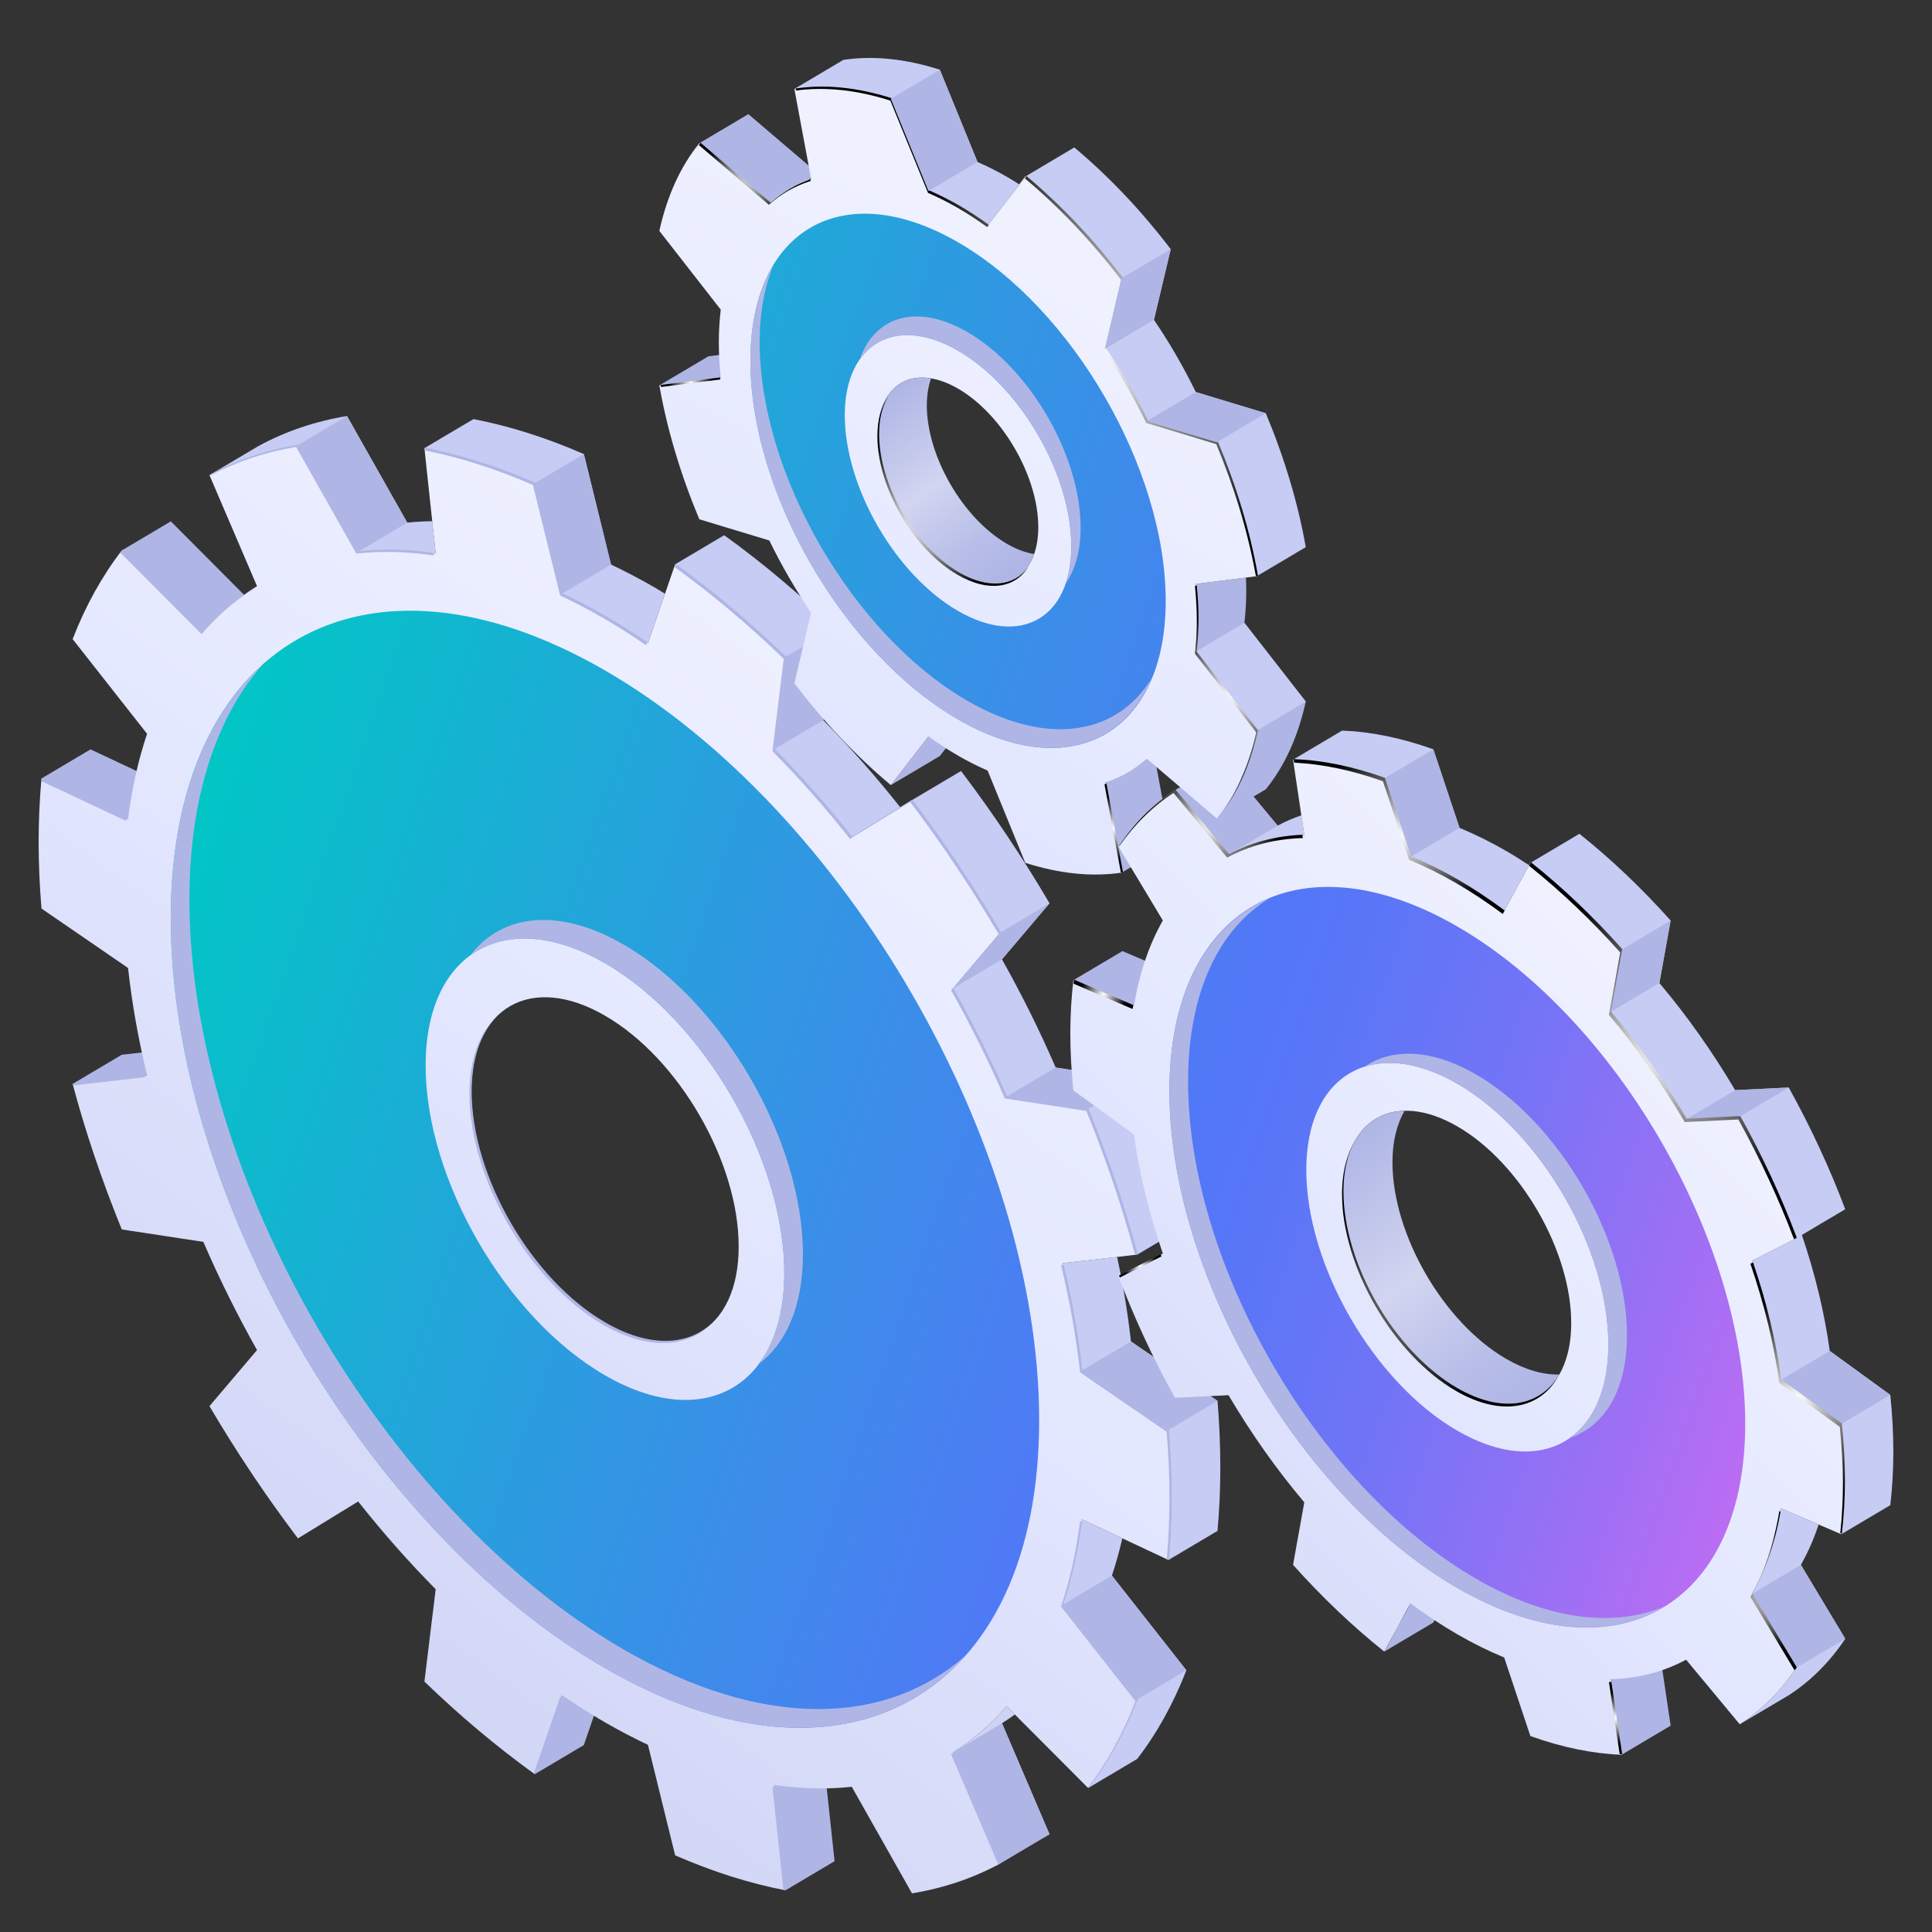 <svg width="80" height="80" viewBox="0 0 80 80" fill="none" xmlns="http://www.w3.org/2000/svg">
<rect x="0" y="0" width="80" height="80" fill="#333333" stroke="none"/>
<path d="M14.832 22.846C15.846 22.735 16.92 22.759 18.041 22.924L17.897 21.581C17.547 21.588 17.2 21.604 16.863 21.641L14.368 17.227C13.05 17.445 11.822 17.86 10.705 18.468L8.673 19.673C9.792 19.065 11.019 18.649 12.337 18.432L14.832 22.846Z" fill="#C6CCF4"/>
<path d="M41.428 38.608L39.458 40.929C40.279 42.388 41.024 43.887 41.681 45.409L45.058 45.924C45.87 47.917 46.555 49.935 47.094 51.95L49.125 50.744C48.586 48.73 47.901 46.711 47.089 44.718L43.713 44.204C43.055 42.682 42.31 41.184 41.489 39.724L43.459 37.402C42.34 35.501 41.113 33.667 39.795 31.925L37.764 33.13C39.082 34.872 40.309 36.707 41.428 38.608Z" fill="#C6CCF4"/>
<path d="M22.145 20.007L23.27 24.582C23.857 24.861 24.449 25.168 25.05 25.515C25.65 25.863 26.244 26.241 26.83 26.64L27.536 24.586C27.385 24.494 27.233 24.398 27.081 24.31C26.48 23.962 25.888 23.656 25.301 23.377L24.176 18.802C22.598 18.114 21.069 17.635 19.605 17.354L17.573 18.558C19.039 18.839 20.567 19.319 22.145 20.007Z" fill="#C6CCF4"/>
<path d="M32.527 27.202L32.06 31.027C33.182 32.159 34.255 33.376 35.27 34.661L37.279 33.429C36.27 32.155 35.205 30.947 34.091 29.822L34.558 25.997C33.094 24.585 31.565 23.298 29.987 22.162L27.956 23.366C29.534 24.503 31.063 25.79 32.527 27.202Z" fill="#C6CCF4"/>
<path d="M46.474 63.699L44.798 62.912C44.638 64.192 44.373 65.373 44.01 66.447L47.093 70.367C46.555 71.759 45.869 72.985 45.057 74.039L47.088 72.834C47.901 71.781 48.585 70.553 49.125 69.163L46.041 65.242C46.207 64.751 46.35 64.234 46.474 63.699Z" fill="#C6CCF4"/>
<path d="M50.415 58.007L46.83 55.546C46.703 54.39 46.509 53.221 46.256 52.046L44.01 52.305C44.373 53.799 44.638 55.285 44.798 56.751L48.383 59.212C48.459 60.142 48.5 61.063 48.5 61.972C48.5 62.88 48.459 63.755 48.383 64.596L50.414 63.391C50.49 62.55 50.531 61.676 50.531 60.767C50.531 59.858 50.491 58.937 50.415 58.007Z" fill="#C6CCF4"/>
<path d="M42.023 70.993L41.682 70.651C41.024 71.412 40.279 72.049 39.459 72.561L41.295 76.849C42.053 76.623 42.776 76.324 43.458 75.954L41.489 71.355C41.672 71.242 41.849 71.119 42.023 70.993Z" fill="#CED3F4"/>
<path d="M32.06 73.908L32.527 78.273L34.558 77.068L34.09 72.704L32.06 73.908Z" fill="#AFB6E5"/>
<path d="M41.428 77.158L43.458 75.954L41.49 71.355L39.459 72.56L41.428 77.158Z" fill="#AFB6E5"/>
<path d="M46.041 65.242L44.01 66.447L47.094 70.367L49.125 69.162L46.041 65.242Z" fill="#AFB6E5"/>
<path d="M32.06 31.027L34.09 29.823L34.558 25.998L32.527 27.202L32.06 31.027Z" fill="#AFB6E5"/>
<path d="M23.271 24.582L25.302 23.377L24.176 18.802L22.145 20.007L23.271 24.582Z" fill="#AFB6E5"/>
<path d="M14.831 22.846L16.863 21.641L14.368 17.227L12.337 18.433L14.831 22.846Z" fill="#AFB6E5"/>
<path d="M8.419 26.181L10.45 24.977L7.074 21.588L5.043 22.793L8.419 26.181Z" fill="#AFB6E5"/>
<path d="M1.716 32.236L3.748 31.03L7.333 32.714L5.302 33.919L1.716 32.236Z" fill="#AFB6E5"/>
<path d="M5.038 43.677L3.007 44.882L6.09 44.527L8.121 43.322L5.038 43.677Z" fill="#AFB6E5"/>
<path d="M22.145 73.465L24.176 72.26L25.302 68.987L23.271 70.192L22.145 73.465Z" fill="#AFB6E5"/>
<path d="M48.384 64.596C48.46 63.755 48.501 62.88 48.501 61.972C48.501 61.063 48.46 60.142 48.384 59.212L44.799 56.751C44.639 55.285 44.373 53.799 44.011 52.305L47.094 51.95C46.556 49.935 45.87 47.917 45.058 45.924L41.682 45.409C41.024 43.887 40.279 42.388 39.459 40.929L41.428 38.608C40.31 36.707 39.082 34.872 37.764 33.13L35.27 34.66C34.255 33.376 33.182 32.159 32.06 31.026L32.527 27.201C31.063 25.789 29.534 24.502 27.956 23.366L26.831 26.639C26.244 26.24 25.651 25.862 25.051 25.514C24.451 25.167 23.858 24.861 23.27 24.581L22.145 20.006C20.567 19.319 19.038 18.838 17.574 18.558L18.041 22.923C16.919 22.758 15.847 22.735 14.831 22.845L12.337 18.432C11.019 18.649 9.791 19.065 8.673 19.673L10.643 24.271C9.822 24.783 9.077 25.419 8.42 26.181L5.043 22.793C4.231 23.847 3.546 25.073 3.007 26.464L6.09 30.385C5.728 31.459 5.463 32.64 5.302 33.92L1.717 32.236C1.641 33.077 1.6 33.951 1.6 34.861C1.6 35.769 1.641 36.69 1.717 37.62L5.302 40.082C5.463 41.547 5.728 43.034 6.09 44.528L3.007 44.883C3.546 46.898 4.231 48.916 5.043 50.909L8.42 51.423C9.077 52.945 9.822 54.444 10.643 55.904L8.673 58.225C9.792 60.126 11.019 61.961 12.337 63.702L14.831 62.173C15.846 63.457 16.919 64.673 18.041 65.806L17.574 69.631C19.038 71.043 20.567 72.331 22.145 73.467L23.27 70.194C23.858 70.593 24.45 70.971 25.051 71.318C25.651 71.665 26.244 71.972 26.831 72.251L27.956 76.826C29.534 77.513 31.063 77.993 32.527 78.274L32.06 73.91C33.182 74.073 34.255 74.098 35.27 73.987L37.764 78.4C39.082 78.182 40.31 77.767 41.428 77.159L39.459 72.561C40.279 72.049 41.024 71.412 41.682 70.651L45.058 74.039C45.87 72.985 46.556 71.759 47.094 70.367L44.011 66.447C44.373 65.373 44.639 64.192 44.799 62.912L48.384 64.596ZM25.05 54.778C21.992 53.01 19.513 48.728 19.513 45.215C19.513 41.702 21.992 40.287 25.05 42.055C28.108 43.823 30.587 48.103 30.587 51.617C30.587 55.131 28.108 56.545 25.05 54.778Z" fill="url(#paint0_linear_312_1010)"/>
<path d="M25.05 27.76C15.12 22.02 7.071 26.616 7.071 38.023C7.071 49.431 15.12 63.332 25.05 69.072C34.979 74.812 43.029 70.216 43.029 58.809C43.029 47.401 34.98 33.5 25.05 27.76ZM25.05 56.948C20.948 54.577 17.624 48.835 17.624 44.123C17.624 39.412 20.948 37.514 25.05 39.884C29.151 42.255 32.476 47.997 32.476 52.709C32.476 57.42 29.152 59.318 25.05 56.948Z" fill="url(#paint1_linear_312_1010)"/>
<path d="M33.247 51.936C33.247 47.224 29.923 41.482 25.821 39.111C23.119 37.549 20.761 37.85 19.462 39.578C20.823 38.576 22.819 38.594 25.05 39.883C29.152 42.254 32.476 47.996 32.476 52.708C32.476 54.315 32.083 55.586 31.41 56.48C32.55 55.64 33.247 54.085 33.247 51.936Z" fill="#AFB6E5"/>
<path d="M25.821 68.3C15.892 62.56 7.843 48.659 7.843 37.252C7.843 33.004 8.959 29.703 10.872 27.526C8.493 29.654 7.072 33.235 7.072 38.023C7.072 49.431 15.121 63.332 25.05 69.072C31.283 72.674 36.773 72.203 39.999 68.533C36.709 71.475 31.584 71.631 25.821 68.3Z" fill="#AFB6E5"/>
<path d="M43.458 37.402L41.428 38.608L39.459 40.929L41.49 39.724L43.458 37.402Z" fill="#AFB6E5"/>
<path d="M43.712 44.204L41.682 45.408L45.058 45.923L47.089 44.718L43.712 44.204Z" fill="#AFB6E5"/>
<path d="M44.799 56.75L46.83 55.546L50.416 58.007L48.384 59.212L44.799 56.75Z" fill="#AFB6E5"/>
<path d="M19.437 45.292C19.437 48.805 21.916 53.086 24.974 54.854C26.834 55.929 28.479 55.825 29.483 54.789C28.471 55.738 26.87 55.803 25.067 54.76C22.01 52.992 19.531 48.711 19.531 45.198C19.531 43.821 19.912 42.769 20.559 42.101C19.856 42.762 19.437 43.849 19.437 45.292Z" fill="#AFB6E5"/>
<path d="M8.898 25.667C9.412 25.162 9.968 24.72 10.566 24.348L10.556 24.324C9.962 24.706 9.408 25.152 8.898 25.667Z" fill="#AFB6E5"/>
<path d="M22.067 20.083L23.194 24.658C23.78 24.937 24.373 25.244 24.974 25.591C25.574 25.937 26.167 26.316 26.753 26.715L26.797 26.588C26.227 26.201 25.651 25.833 25.068 25.496C24.467 25.149 23.874 24.842 23.288 24.563L22.162 19.988C20.584 19.3 19.056 18.82 17.591 18.539L17.604 18.655C19.036 18.94 20.528 19.412 22.067 20.083Z" fill="#AFB6E5"/>
<path d="M12.26 18.508L14.755 22.922C15.769 22.811 16.843 22.836 17.964 22.999L17.953 22.893C16.87 22.742 15.832 22.72 14.849 22.828L12.354 18.415C11.036 18.633 9.808 19.048 8.691 19.656L8.707 19.693C9.795 19.117 10.985 18.719 12.26 18.508Z" fill="#AFB6E5"/>
<path d="M5.996 44.522L3.025 44.864C3.032 44.891 3.04 44.918 3.048 44.944L6.015 44.603C6.008 44.576 6.003 44.549 5.996 44.522Z" fill="#AFB6E5"/>
<path d="M32.451 27.279L31.984 31.104C33.106 32.236 34.179 33.452 35.194 34.736L37.688 33.207C39.006 34.948 40.234 36.783 41.352 38.684L39.383 41.005C40.203 42.466 40.948 43.964 41.606 45.486L44.982 46C45.784 47.967 46.46 49.958 46.995 51.946L47.112 51.932C46.573 49.917 45.888 47.899 45.076 45.906L41.7 45.391C41.042 43.869 40.297 42.371 39.477 40.911L41.446 38.59C40.328 36.689 39.1 34.854 37.782 33.112L35.288 34.642C34.273 33.358 33.2 32.142 32.078 31.009L32.545 27.184C31.081 25.771 29.552 24.484 27.974 23.348L27.93 23.479C29.49 24.607 31.002 25.881 32.451 27.279Z" fill="#AFB6E5"/>
<path d="M41.144 71.223C41.303 71.066 41.457 70.901 41.608 70.73L41.605 70.727C41.457 70.899 41.301 71.064 41.144 71.223Z" fill="#AFB6E5"/>
<path d="M39.382 72.636L41.335 77.197C41.371 77.177 41.409 77.16 41.445 77.14L39.486 72.565C39.45 72.589 39.417 72.614 39.382 72.636Z" fill="#AFB6E5"/>
<path d="M31.983 73.985L32.438 78.233C32.474 78.24 32.509 78.249 32.545 78.255L32.089 73.996C32.053 73.992 32.019 73.99 31.983 73.985Z" fill="#AFB6E5"/>
<path d="M44.798 63.024L44.723 62.989C44.562 64.269 44.297 65.45 43.934 66.524L47.018 70.445C46.496 71.79 45.838 72.978 45.061 74.008L45.075 74.022C45.888 72.968 46.572 71.742 47.112 70.35L44.028 66.43C44.378 65.392 44.635 64.253 44.798 63.024Z" fill="#AFB6E5"/>
<path d="M8.344 26.258C8.373 26.224 8.404 26.194 8.434 26.16L5.062 22.775C5.035 22.811 5.009 22.848 4.982 22.883L8.344 26.258Z" fill="#AFB6E5"/>
<path d="M48.402 59.194L44.817 56.733C44.659 55.294 44.399 53.834 44.047 52.367L43.934 52.38C44.297 53.875 44.562 55.361 44.723 56.827L48.308 59.287C48.385 60.217 48.425 61.139 48.425 62.047C48.425 62.908 48.387 63.736 48.317 64.538L48.402 64.578C48.478 63.737 48.519 62.862 48.519 61.953C48.519 61.045 48.478 60.124 48.402 59.194Z" fill="#AFB6E5"/>
<path d="M5.226 33.995C5.231 33.951 5.24 33.91 5.245 33.867L1.735 32.218C1.731 32.262 1.73 32.307 1.726 32.352L5.226 33.995Z" fill="#AFB6E5"/>
<path d="M23.194 70.269L22.113 73.41C22.129 73.422 22.145 73.435 22.162 73.447L23.244 70.301C23.228 70.29 23.211 70.28 23.194 70.269Z" fill="#AFB6E5"/>
<path d="M46.447 36.135L48.478 34.93L47.783 31.198L45.752 32.403L46.447 36.135Z" fill="#AFB6E5"/>
<path d="M50.872 35.393C51.8 34.892 52.855 34.617 54.01 34.584L53.887 33.761C53.546 33.878 53.217 34.019 52.904 34.188L50.683 31.513C50.038 31.932 49.454 32.45 48.938 33.063L50.872 35.393Z" fill="#C6CCF4"/>
<path d="M75.307 63.129L73.735 62.454C73.511 63.822 73.104 65.011 72.539 66.003L74.377 69.063C73.732 70.031 72.944 70.813 72.039 71.399L74.07 70.195C74.975 69.608 75.763 68.826 76.408 67.858L74.57 64.798C74.858 64.292 75.105 63.735 75.307 63.129Z" fill="#C6CCF4"/>
<path d="M53.543 31.456C54.73 31.503 55.996 31.757 57.32 32.232L58.405 35.485C59.039 35.747 59.686 36.065 60.345 36.446C61.004 36.827 61.651 37.258 62.285 37.728L63.316 35.828C63.005 35.622 62.692 35.424 62.375 35.241C61.716 34.86 61.069 34.543 60.435 34.28L59.35 31.026C58.026 30.552 56.76 30.297 55.573 30.252L53.543 31.456Z" fill="#C6CCF4"/>
<path d="M78.274 57.762L75.766 55.939C75.549 54.356 75.156 52.741 74.612 51.137L76.407 50.072C75.762 48.358 74.974 46.666 74.069 45.032L71.849 45.141C70.921 43.568 69.866 42.072 68.711 40.704L69.177 38.116C67.99 36.789 66.724 35.581 65.4 34.525L63.37 35.73C64.694 36.787 65.96 37.995 67.146 39.321L66.68 41.91C67.835 43.278 68.889 44.772 69.817 46.346L72.038 46.238C72.943 47.871 73.731 49.564 74.376 51.277L72.538 52.211C73.104 53.858 73.511 55.518 73.734 57.144L76.242 58.968C76.322 59.763 76.369 60.549 76.369 61.322C76.369 62.095 76.323 62.829 76.242 63.53L78.273 62.326C78.353 61.624 78.4 60.891 78.4 60.118C78.4 59.344 78.354 58.557 78.274 57.762Z" fill="#C6CCF4"/>
<path d="M57.32 68.389L59.352 67.184L60.436 65.185L58.405 66.39L57.32 68.389Z" fill="#AFB6E5"/>
<path d="M67.147 72.661L69.178 71.456L68.713 68.328L66.681 69.534L67.147 72.661Z" fill="#AFB6E5"/>
<path d="M72.538 66.003L74.569 64.798L76.408 67.858L74.376 69.063L72.538 66.003Z" fill="#AFB6E5"/>
<path d="M73.735 57.144L75.766 55.939L78.274 57.762L76.243 58.967L73.735 57.144Z" fill="#AFB6E5"/>
<path d="M69.819 46.345L71.849 45.14L74.07 45.032L72.039 46.237L69.819 46.345Z" fill="#AFB6E5"/>
<path d="M66.681 41.909L68.713 40.704L69.178 38.115L67.147 39.321L66.681 41.909Z" fill="#AFB6E5"/>
<path d="M58.405 35.485L60.436 34.28L59.352 31.026L57.32 32.232L58.405 35.485Z" fill="#AFB6E5"/>
<path d="M50.872 35.393L52.903 34.188L50.682 31.513L48.652 32.718L50.872 35.393Z" fill="#AFB6E5"/>
<path d="M46.955 41.663L48.986 40.458L46.479 39.382L44.447 40.587L46.955 41.663Z" fill="#AFB6E5"/>
<path d="M76.243 63.529C76.323 62.828 76.37 62.095 76.37 61.322C76.37 60.548 76.324 59.762 76.243 58.967L73.735 57.143C73.512 55.517 73.105 53.857 72.538 52.21L74.376 51.276C73.731 49.562 72.944 47.87 72.039 46.237L69.818 46.345C68.89 44.772 67.835 43.277 66.681 41.909L67.146 39.321C65.959 37.994 64.693 36.785 63.37 35.73L62.285 37.728C61.651 37.258 61.003 36.827 60.344 36.446C59.685 36.065 59.038 35.747 58.404 35.485L57.32 32.232C55.995 31.757 54.73 31.503 53.542 31.456L54.008 34.584C52.853 34.617 51.799 34.893 50.871 35.394L48.65 32.718C47.745 33.305 46.957 34.086 46.312 35.055L48.151 38.115C47.584 39.107 47.177 40.296 46.953 41.664L44.446 40.588C44.366 41.289 44.319 42.023 44.319 42.796C44.319 43.568 44.365 44.356 44.446 45.151L46.953 46.974C47.177 48.6 47.584 50.26 48.151 51.907L46.312 52.84C46.957 54.555 47.745 56.247 48.65 57.88L50.871 57.772C51.799 59.345 52.853 60.841 54.008 62.208L53.542 64.797C54.73 66.123 55.995 67.333 57.32 68.389L58.404 66.39C59.038 66.861 59.685 67.291 60.344 67.672C61.003 68.054 61.651 68.371 62.285 68.633L63.37 71.886C64.694 72.361 65.96 72.616 67.146 72.662L66.681 69.534C67.835 69.501 68.89 69.225 69.818 68.724L72.039 71.399C72.944 70.813 73.731 70.031 74.376 69.063L72.538 66.003C73.105 65.011 73.512 63.822 73.735 62.454L76.243 63.529ZM60.345 57.477C57.74 55.971 55.629 52.325 55.629 49.333C55.629 46.341 57.74 45.136 60.345 46.641C62.95 48.146 65.061 51.792 65.061 54.785C65.061 57.777 62.95 58.982 60.345 57.477Z" fill="url(#paint2_linear_312_1010)"/>
<path d="M57.262 32.349L58.347 35.602C58.981 35.865 59.628 36.182 60.287 36.563C60.946 36.944 61.594 37.375 62.227 37.846L62.306 37.701C61.673 37.232 61.027 36.802 60.37 36.422C59.712 36.041 59.064 35.723 58.43 35.461L57.344 32.207C56.02 31.733 54.754 31.478 53.567 31.432L53.59 31.58C54.745 31.636 55.976 31.888 57.262 32.349Z" fill="url(#paint3_radial_312_1010)"/>
<path d="M55.571 49.45C55.571 52.442 57.682 56.088 60.287 57.594C62.133 58.66 63.727 58.361 64.5 57.034C63.698 58.243 62.149 58.482 60.369 57.453C57.765 55.947 55.653 52.301 55.653 49.309C55.653 48.437 55.836 47.722 56.155 47.176C55.784 47.737 55.571 48.503 55.571 49.45Z" fill="url(#paint4_radial_312_1010)"/>
<path d="M67.09 39.438L66.623 42.026C67.778 43.394 68.832 44.89 69.761 46.463L71.981 46.355C72.872 47.961 73.647 49.626 74.286 51.312L74.401 51.253C73.756 49.539 72.969 47.846 72.063 46.213L69.842 46.321C68.915 44.748 67.86 43.253 66.706 41.885L67.171 39.297C65.984 37.97 64.719 36.761 63.394 35.706L63.316 35.85C64.638 36.905 65.903 38.113 67.09 39.438Z" fill="url(#paint5_radial_312_1010)"/>
<path d="M48.065 51.939L46.337 52.817C46.347 52.845 46.359 52.872 46.369 52.9L48.093 52.024C48.083 51.996 48.075 51.968 48.065 51.939Z" fill="url(#paint6_radial_312_1010)"/>
<path d="M48.592 32.835L50.813 35.51C51.74 35.01 52.795 34.735 53.949 34.702L53.929 34.566C52.815 34.613 51.794 34.885 50.895 35.37L48.674 32.695C47.769 33.282 46.982 34.063 46.336 35.031L46.344 35.044C46.973 34.136 47.728 33.396 48.592 32.835Z" fill="url(#paint7_radial_312_1010)"/>
<path d="M76.266 58.944L73.759 57.121C73.539 55.522 73.141 53.892 72.59 52.273L72.48 52.329C73.046 53.976 73.453 55.636 73.677 57.262L76.184 59.086C76.265 59.88 76.312 60.667 76.312 61.44C76.312 62.152 76.271 62.829 76.202 63.48L76.267 63.508C76.347 62.806 76.394 62.073 76.394 61.3C76.393 60.525 76.347 59.738 76.266 58.944Z" fill="url(#paint8_radial_312_1010)"/>
<path d="M73.728 62.594L73.677 62.572C73.453 63.94 73.046 65.129 72.48 66.121L74.311 69.168C74.341 69.125 74.371 69.084 74.4 69.04L72.561 65.981C73.106 65.028 73.5 63.893 73.728 62.594Z" fill="url(#paint9_radial_312_1010)"/>
<path d="M66.623 69.651L67.067 72.632C67.101 72.633 67.136 72.636 67.171 72.638L66.724 69.646C66.691 69.647 66.657 69.65 66.623 69.651Z" fill="url(#paint10_radial_312_1010)"/>
<path d="M58.347 66.507L57.34 68.362L57.343 68.364L58.35 66.51L58.347 66.507Z" fill="url(#paint11_radial_312_1010)"/>
<path d="M46.897 41.781C46.906 41.725 46.917 41.672 46.927 41.617L44.471 40.564C44.465 40.62 44.459 40.677 44.454 40.733L46.897 41.781Z" fill="url(#paint12_radial_312_1010)"/>
<path d="M60.345 38.364C53.761 34.558 48.424 37.604 48.424 45.168C48.424 52.733 53.761 61.949 60.345 65.754C66.929 69.56 72.266 66.513 72.266 58.95C72.266 51.386 66.929 42.169 60.345 38.364ZM60.345 59.243C56.892 57.247 54.091 52.411 54.091 48.444C54.091 44.476 56.891 42.878 60.345 44.874C63.798 46.87 66.599 51.706 66.599 55.674C66.599 59.641 63.799 61.24 60.345 59.243Z" fill="url(#paint13_linear_312_1010)"/>
<path d="M64.982 59.547C66.434 59.071 67.369 57.577 67.369 55.287C67.369 51.319 64.57 46.484 61.116 44.488C59.274 43.423 57.624 43.389 56.48 44.184C57.543 43.834 58.885 44.029 60.345 44.873C63.8 46.87 66.598 51.705 66.598 55.673C66.598 57.525 65.984 58.853 64.982 59.547Z" fill="#AFB6E5"/>
<path d="M61.116 65.369C54.532 61.563 49.196 52.346 49.196 44.782C49.196 41.075 50.483 38.462 52.566 37.199C50.034 38.246 48.425 41.023 48.425 45.168C48.425 52.732 53.761 61.949 60.345 65.754C63.701 67.695 66.728 67.845 68.895 66.532C66.806 67.397 64.091 67.089 61.116 65.369Z" fill="#AFB6E5"/>
<path d="M55.629 49.333C55.629 52.325 57.74 55.971 60.345 57.477C62.191 58.544 63.785 58.244 64.559 56.915C63.906 56.931 63.164 56.727 62.375 56.272C59.771 54.766 57.659 51.12 57.659 48.128C57.659 47.257 57.843 46.543 58.16 45.997C56.657 46.033 55.629 47.247 55.629 49.333Z" fill="url(#paint14_linear_312_1010)"/>
<path d="M36.886 4.091L38.444 7.911C38.846 8.086 39.255 8.289 39.669 8.529C40.084 8.769 40.493 9.038 40.894 9.327L42.202 7.634C42.036 7.527 41.869 7.423 41.7 7.325C41.285 7.085 40.877 6.882 40.476 6.707L38.917 2.886C37.478 2.425 36.132 2.298 34.923 2.479L32.893 3.684C34.102 3.503 35.447 3.63 36.886 4.091Z" fill="#C6CCF4"/>
<path d="M46.447 11.519L45.752 14.447C46.398 15.399 46.98 16.404 47.484 17.439L50.383 18.316C51.149 20.148 51.715 22.021 52.038 23.86L54.069 22.656C53.746 20.816 53.179 18.942 52.414 17.111L49.515 16.234C49.011 15.2 48.429 14.195 47.783 13.243L48.478 10.315C47.27 8.737 45.924 7.308 44.484 6.105L42.454 7.31C43.893 8.511 45.239 9.941 46.447 11.519Z" fill="#C6CCF4"/>
<path d="M36.348 17.989C36.348 20.097 37.835 22.666 39.67 23.726C41.135 24.574 42.377 24.199 42.818 22.941C42.468 22.883 42.093 22.748 41.7 22.521C39.866 21.46 38.378 18.892 38.378 16.784C38.378 16.36 38.441 15.99 38.552 15.673C37.268 15.458 36.348 16.333 36.348 17.989Z" fill="url(#paint15_linear_312_1010)"/>
<path d="M51.606 24.43C51.606 24.26 51.598 24.089 51.591 23.917L49.497 24.182C49.546 24.672 49.575 25.158 49.575 25.635C49.575 26.112 49.547 26.564 49.497 26.997L52.038 30.257C51.716 31.723 51.149 32.942 50.383 33.888L52.414 32.683C53.181 31.738 53.747 30.519 54.069 29.052L51.528 25.792C51.577 25.359 51.606 24.907 51.606 24.43Z" fill="#AFB6E5"/>
<path d="M30.988 4.726L28.957 5.931L31.855 8.404L33.886 7.199L30.988 4.726Z" fill="#AFB6E5"/>
<path d="M27.302 15.958L29.334 14.754L31.874 14.432L29.844 15.636L27.302 15.958Z" fill="#AFB6E5"/>
<path d="M36.886 32.51L38.917 31.305L40.476 29.286L38.445 30.491L36.886 32.51Z" fill="#AFB6E5"/>
<path d="M51.528 25.792L49.497 26.998L52.038 30.257L54.069 29.052L51.528 25.792Z" fill="#C6CCF4"/>
<path d="M49.575 25.635C49.575 25.158 49.546 24.672 49.496 24.182L52.038 23.86C51.715 22.021 51.148 20.147 50.383 18.315L47.484 17.438C46.98 16.404 46.398 15.399 45.752 14.446L46.447 11.518C45.239 9.94 43.893 8.512 42.454 7.308L40.895 9.327C40.494 9.037 40.086 8.769 39.67 8.528C39.255 8.288 38.847 8.086 38.446 7.91L36.887 4.09C35.448 3.629 34.102 3.502 32.893 3.683L33.588 7.415C32.941 7.62 32.36 7.952 31.856 8.403L28.957 5.93C28.191 6.875 27.625 8.094 27.302 9.561L29.844 12.821C29.794 13.254 29.765 13.706 29.765 14.183C29.765 14.66 29.794 15.146 29.844 15.636L27.302 15.958C27.625 17.797 28.191 19.671 28.957 21.502L31.856 22.38C32.359 23.413 32.941 24.419 33.588 25.371L32.893 28.299C34.101 29.877 35.448 31.306 36.887 32.509L38.446 30.491C38.847 30.78 39.256 31.049 39.67 31.289C40.085 31.529 40.494 31.732 40.895 31.907L42.454 35.727C43.893 36.189 45.239 36.315 46.447 36.134L45.752 32.403C46.398 32.198 46.98 31.866 47.484 31.415L50.383 33.888C51.149 32.943 51.715 31.724 52.038 30.257L49.496 26.997C49.546 26.564 49.575 26.113 49.575 25.635ZM39.67 23.726C37.836 22.666 36.348 20.097 36.348 17.989C36.348 15.881 37.836 15.031 39.67 16.092C41.505 17.153 42.993 19.721 42.993 21.829C42.993 23.938 41.505 24.787 39.67 23.726Z" fill="url(#paint16_linear_312_1010)"/>
<path d="M29.819 15.629L27.355 15.941C27.359 15.969 27.366 15.997 27.371 16.024L29.826 15.713C29.823 15.684 29.821 15.657 29.819 15.629Z" fill="url(#paint17_radial_312_1010)"/>
<path d="M36.868 4.167L38.427 7.987C38.828 8.163 39.236 8.366 39.652 8.606C40.067 8.846 40.475 9.114 40.876 9.404L42.435 7.386C43.874 8.588 45.22 10.017 46.428 11.595L45.733 14.524C46.38 15.476 46.961 16.481 47.465 17.514L50.364 18.392C51.118 20.195 51.678 22.041 52.003 23.854L52.089 23.843C51.767 22.003 51.2 20.129 50.434 18.298L47.536 17.42C47.032 16.386 46.45 15.381 45.804 14.43L46.498 11.501C45.289 9.922 43.944 8.494 42.504 7.291L40.946 9.309C40.544 9.019 40.136 8.751 39.721 8.511C39.306 8.271 38.898 8.068 38.496 7.893L36.938 4.072C35.498 3.611 34.153 3.484 32.945 3.666L32.96 3.749C34.148 3.588 35.464 3.716 36.868 4.167Z" fill="url(#paint18_radial_312_1010)"/>
<path d="M36.331 18.065C36.331 20.173 37.818 22.742 39.653 23.803C40.917 24.534 42.015 24.358 42.577 23.488C41.998 24.272 40.938 24.411 39.723 23.709C37.888 22.648 36.401 20.08 36.401 17.971C36.401 17.315 36.545 16.781 36.798 16.389C36.503 16.789 36.331 17.354 36.331 18.065Z" fill="url(#paint19_radial_312_1010)"/>
<path d="M49.628 25.618C49.628 25.168 49.601 24.711 49.556 24.25L49.479 24.259C49.529 24.749 49.558 25.235 49.558 25.711C49.558 26.187 49.529 26.64 49.479 27.073L52.021 30.333C51.739 31.614 51.271 32.704 50.648 33.59C51.306 32.688 51.799 31.566 52.091 30.239L49.549 26.979C49.599 26.547 49.628 26.095 49.628 25.618Z" fill="url(#paint20_radial_312_1010)"/>
<path d="M45.734 32.48L46.413 36.127C46.442 36.123 46.471 36.122 46.5 36.117L45.817 32.449C45.789 32.458 45.763 32.471 45.734 32.48Z" fill="url(#paint21_radial_312_1010)"/>
<path d="M28.939 6.007L31.838 8.481C32.342 8.03 32.924 7.697 33.57 7.492L33.558 7.429C32.945 7.636 32.39 7.954 31.908 8.386L29.009 5.913C28.912 6.033 28.818 6.158 28.727 6.287C28.797 6.192 28.866 6.097 28.939 6.007Z" fill="url(#paint22_radial_312_1010)"/>
<path d="M39.67 10.031C34.921 7.286 31.072 9.484 31.072 14.94C31.072 20.395 34.922 27.044 39.67 29.789C44.419 32.535 48.269 30.336 48.269 24.881C48.269 19.425 44.419 12.776 39.67 10.031ZM39.67 25.298C37.08 23.801 34.981 20.174 34.981 17.199C34.981 14.223 37.08 13.024 39.67 14.521C42.26 16.018 44.36 19.645 44.36 22.621C44.36 25.597 42.26 26.796 39.67 25.298Z" fill="url(#paint23_linear_312_1010)"/>
<path d="M44.746 21.849C44.746 18.873 42.647 15.247 40.056 13.749C37.975 12.546 36.213 13.087 35.601 14.888C36.408 13.732 37.927 13.514 39.671 14.521C42.261 16.018 44.361 19.645 44.361 22.621C44.361 23.206 44.277 23.719 44.127 24.161C44.519 23.599 44.746 22.821 44.746 21.849Z" fill="#AFB6E5"/>
<path d="M40.055 29.017C35.307 26.271 31.456 19.623 31.456 14.168C31.456 12.922 31.665 11.855 32.032 10.969C31.422 11.973 31.071 13.306 31.071 14.94C31.071 20.395 34.921 27.044 39.669 29.788C43.334 31.907 46.454 31.073 47.692 28.079C46.263 30.429 43.383 30.94 40.055 29.017Z" fill="#AFB6E5"/>
<path d="M40.476 6.707L38.445 7.912L36.886 4.091L38.917 2.886L40.476 6.707Z" fill="#AFB6E5"/>
<path d="M46.447 11.519L48.478 10.314L47.783 13.242L45.752 14.447L46.447 11.519Z" fill="#AFB6E5"/>
<path d="M49.515 16.234L52.414 17.111L50.383 18.316L47.484 17.439L49.515 16.234Z" fill="#AFB6E5"/>
<defs>
<linearGradient id="paint0_linear_312_1010" x1="-11.276" y1="99.072" x2="39.356" y2="28.639" gradientUnits="userSpaceOnUse">
<stop stop-color="#B9BFEA"/>
<stop offset="0.389" stop-color="#CED3F4"/>
<stop offset="0.675" stop-color="#DEE2FC"/>
<stop offset="0.783" stop-color="#E5E9FF"/>
<stop offset="1" stop-color="#EFF1FF"/>
</linearGradient>
<linearGradient id="paint1_linear_312_1010" x1="4.571" y1="41.304" x2="71.266" y2="64.407" gradientUnits="userSpaceOnUse">
<stop stop-color="#00C7C5"/>
<stop offset="0.33" stop-color="#2D9BE0"/>
<stop offset="0.631" stop-color="#5277F7"/>
<stop offset="0.691" stop-color="#5B76F7"/>
<stop offset="0.789" stop-color="#7374F6"/>
<stop offset="0.911" stop-color="#9A70F4"/>
<stop offset="1" stop-color="#BB6DF3"/>
</linearGradient>
<linearGradient id="paint2_linear_312_1010" x1="20.834" y1="91.506" x2="69.895" y2="42.645" gradientUnits="userSpaceOnUse">
<stop stop-color="#B9BFEA"/>
<stop offset="0.389" stop-color="#CED3F4"/>
<stop offset="0.675" stop-color="#DEE2FC"/>
<stop offset="0.783" stop-color="#E5E9FF"/>
<stop offset="1" stop-color="#EFF1FF"/>
</linearGradient>
<radialGradient id="paint3_radial_312_1010" cx="0" cy="0" r="1" gradientUnits="userSpaceOnUse" gradientTransform="translate(57.936 34.639) scale(3.831 3.835)">
<stop stop-color="white"/>
<stop offset="1"/>
</radialGradient>
<radialGradient id="paint4_radial_312_1010" cx="0" cy="0" r="1" gradientUnits="userSpaceOnUse" gradientTransform="translate(60.036 52.709) scale(5.023 5.029)">
<stop stop-color="white"/>
<stop offset="1"/>
</radialGradient>
<radialGradient id="paint5_radial_312_1010" cx="0" cy="0" r="1" gradientUnits="userSpaceOnUse" gradientTransform="translate(68.858 43.509) scale(6.762 6.77)">
<stop stop-color="white"/>
<stop offset="1"/>
</radialGradient>
<radialGradient id="paint6_radial_312_1010" cx="0" cy="0" r="1" gradientUnits="userSpaceOnUse" gradientTransform="translate(47.215 52.419) scale(0.708 0.708)">
<stop stop-color="white"/>
<stop offset="1"/>
</radialGradient>
<radialGradient id="paint7_radial_312_1010" cx="0" cy="0" r="1" gradientUnits="userSpaceOnUse" gradientTransform="translate(50.144 34.103) scale(2.87 2.873)">
<stop stop-color="white"/>
<stop offset="1"/>
</radialGradient>
<radialGradient id="paint8_radial_312_1010" cx="0" cy="0" r="1" gradientUnits="userSpaceOnUse" gradientTransform="translate(74.437 57.89) scale(4.201 4.206)">
<stop stop-color="white"/>
<stop offset="1"/>
</radialGradient>
<radialGradient id="paint9_radial_312_1010" cx="0" cy="0" r="1" gradientUnits="userSpaceOnUse" gradientTransform="translate(73.44 65.87) scale(2.426 2.429)">
<stop stop-color="white"/>
<stop offset="1"/>
</radialGradient>
<radialGradient id="paint10_radial_312_1010" cx="0" cy="0" r="1" gradientUnits="userSpaceOnUse" gradientTransform="translate(66.896 71.142) scale(1.074 1.076)">
<stop stop-color="white"/>
<stop offset="1"/>
</radialGradient>
<radialGradient id="paint11_radial_312_1010" cx="0" cy="0" r="1" gradientUnits="userSpaceOnUse" gradientTransform="translate(57.846 67.436) scale(0.747 0.748)">
<stop stop-color="white"/>
<stop offset="1"/>
</radialGradient>
<radialGradient id="paint12_radial_312_1010" cx="0" cy="0" r="1" gradientUnits="userSpaceOnUse" gradientTransform="translate(45.691 41.172) scale(0.974 0.975)">
<stop stop-color="white"/>
<stop offset="1"/>
</radialGradient>
<linearGradient id="paint13_linear_312_1010" x1="7.235" y1="33.617" x2="73.929" y2="56.719" gradientUnits="userSpaceOnUse">
<stop stop-color="#00C7C5"/>
<stop offset="0.33" stop-color="#2D9BE0"/>
<stop offset="0.631" stop-color="#5277F7"/>
<stop offset="0.691" stop-color="#5B76F7"/>
<stop offset="0.789" stop-color="#7374F6"/>
<stop offset="0.911" stop-color="#9A70F4"/>
<stop offset="1" stop-color="#BB6DF3"/>
</linearGradient>
<linearGradient id="paint14_linear_312_1010" x1="55.709" y1="47.358" x2="63.326" y2="58.135" gradientUnits="userSpaceOnUse">
<stop stop-color="#AFB6E5"/>
<stop offset="0.47" stop-color="#D1D5F0"/>
<stop offset="0.796" stop-color="#B8BEE8"/>
<stop offset="0.995" stop-color="#AFB6E5"/>
</linearGradient>
<linearGradient id="paint15_linear_312_1010" x1="36.51" y1="16.485" x2="41.728" y2="23.81" gradientUnits="userSpaceOnUse">
<stop stop-color="#AFB6E5"/>
<stop offset="0.47" stop-color="#D1D5F0"/>
<stop offset="0.796" stop-color="#B8BEE8"/>
<stop offset="0.995" stop-color="#AFB6E5"/>
</linearGradient>
<linearGradient id="paint16_linear_312_1010" x1="7.024" y1="80.205" x2="44.268" y2="11.585" gradientUnits="userSpaceOnUse">
<stop stop-color="#B9BFEA"/>
<stop offset="0.389" stop-color="#CED3F4"/>
<stop offset="0.675" stop-color="#DEE2FC"/>
<stop offset="0.783" stop-color="#E5E9FF"/>
<stop offset="1" stop-color="#EFF1FF"/>
</linearGradient>
<radialGradient id="paint17_radial_312_1010" cx="0" cy="0" r="1" gradientUnits="userSpaceOnUse" gradientTransform="translate(28.59 15.826) scale(0.885 0.886)">
<stop stop-color="white"/>
<stop offset="1"/>
</radialGradient>
<radialGradient id="paint18_radial_312_1010" cx="0" cy="0" r="1" gradientUnits="userSpaceOnUse" gradientTransform="translate(45.44 14.602) scale(9.85 9.862)">
<stop stop-color="white"/>
<stop offset="1"/>
</radialGradient>
<radialGradient id="paint19_radial_312_1010" cx="0" cy="0" r="1" gradientUnits="userSpaceOnUse" gradientTransform="translate(38.151 21.453) scale(3.55 3.554)">
<stop stop-color="white"/>
<stop offset="1"/>
</radialGradient>
<radialGradient id="paint20_radial_312_1010" cx="0" cy="0" r="1" gradientUnits="userSpaceOnUse" gradientTransform="translate(50.785 28.92) scale(3.425 3.43)">
<stop stop-color="white"/>
<stop offset="1"/>
</radialGradient>
<radialGradient id="paint21_radial_312_1010" cx="0" cy="0" r="1" gradientUnits="userSpaceOnUse" gradientTransform="translate(46.117 34.288) scale(1.327 1.328)">
<stop stop-color="white"/>
<stop offset="1"/>
</radialGradient>
<radialGradient id="paint22_radial_312_1010" cx="0" cy="0" r="1" gradientUnits="userSpaceOnUse" gradientTransform="translate(31.149 7.197) scale(1.937 1.94)">
<stop stop-color="white"/>
<stop offset="1"/>
</radialGradient>
<linearGradient id="paint23_linear_312_1010" x1="14.955" y1="11.328" x2="81.648" y2="34.43" gradientUnits="userSpaceOnUse">
<stop stop-color="#00C7C5"/>
<stop offset="0.33" stop-color="#2D9BE0"/>
<stop offset="0.631" stop-color="#5277F7"/>
<stop offset="0.691" stop-color="#5B76F7"/>
<stop offset="0.789" stop-color="#7374F6"/>
<stop offset="0.911" stop-color="#9A70F4"/>
<stop offset="1" stop-color="#BB6DF3"/>
</linearGradient>
</defs>
</svg>
